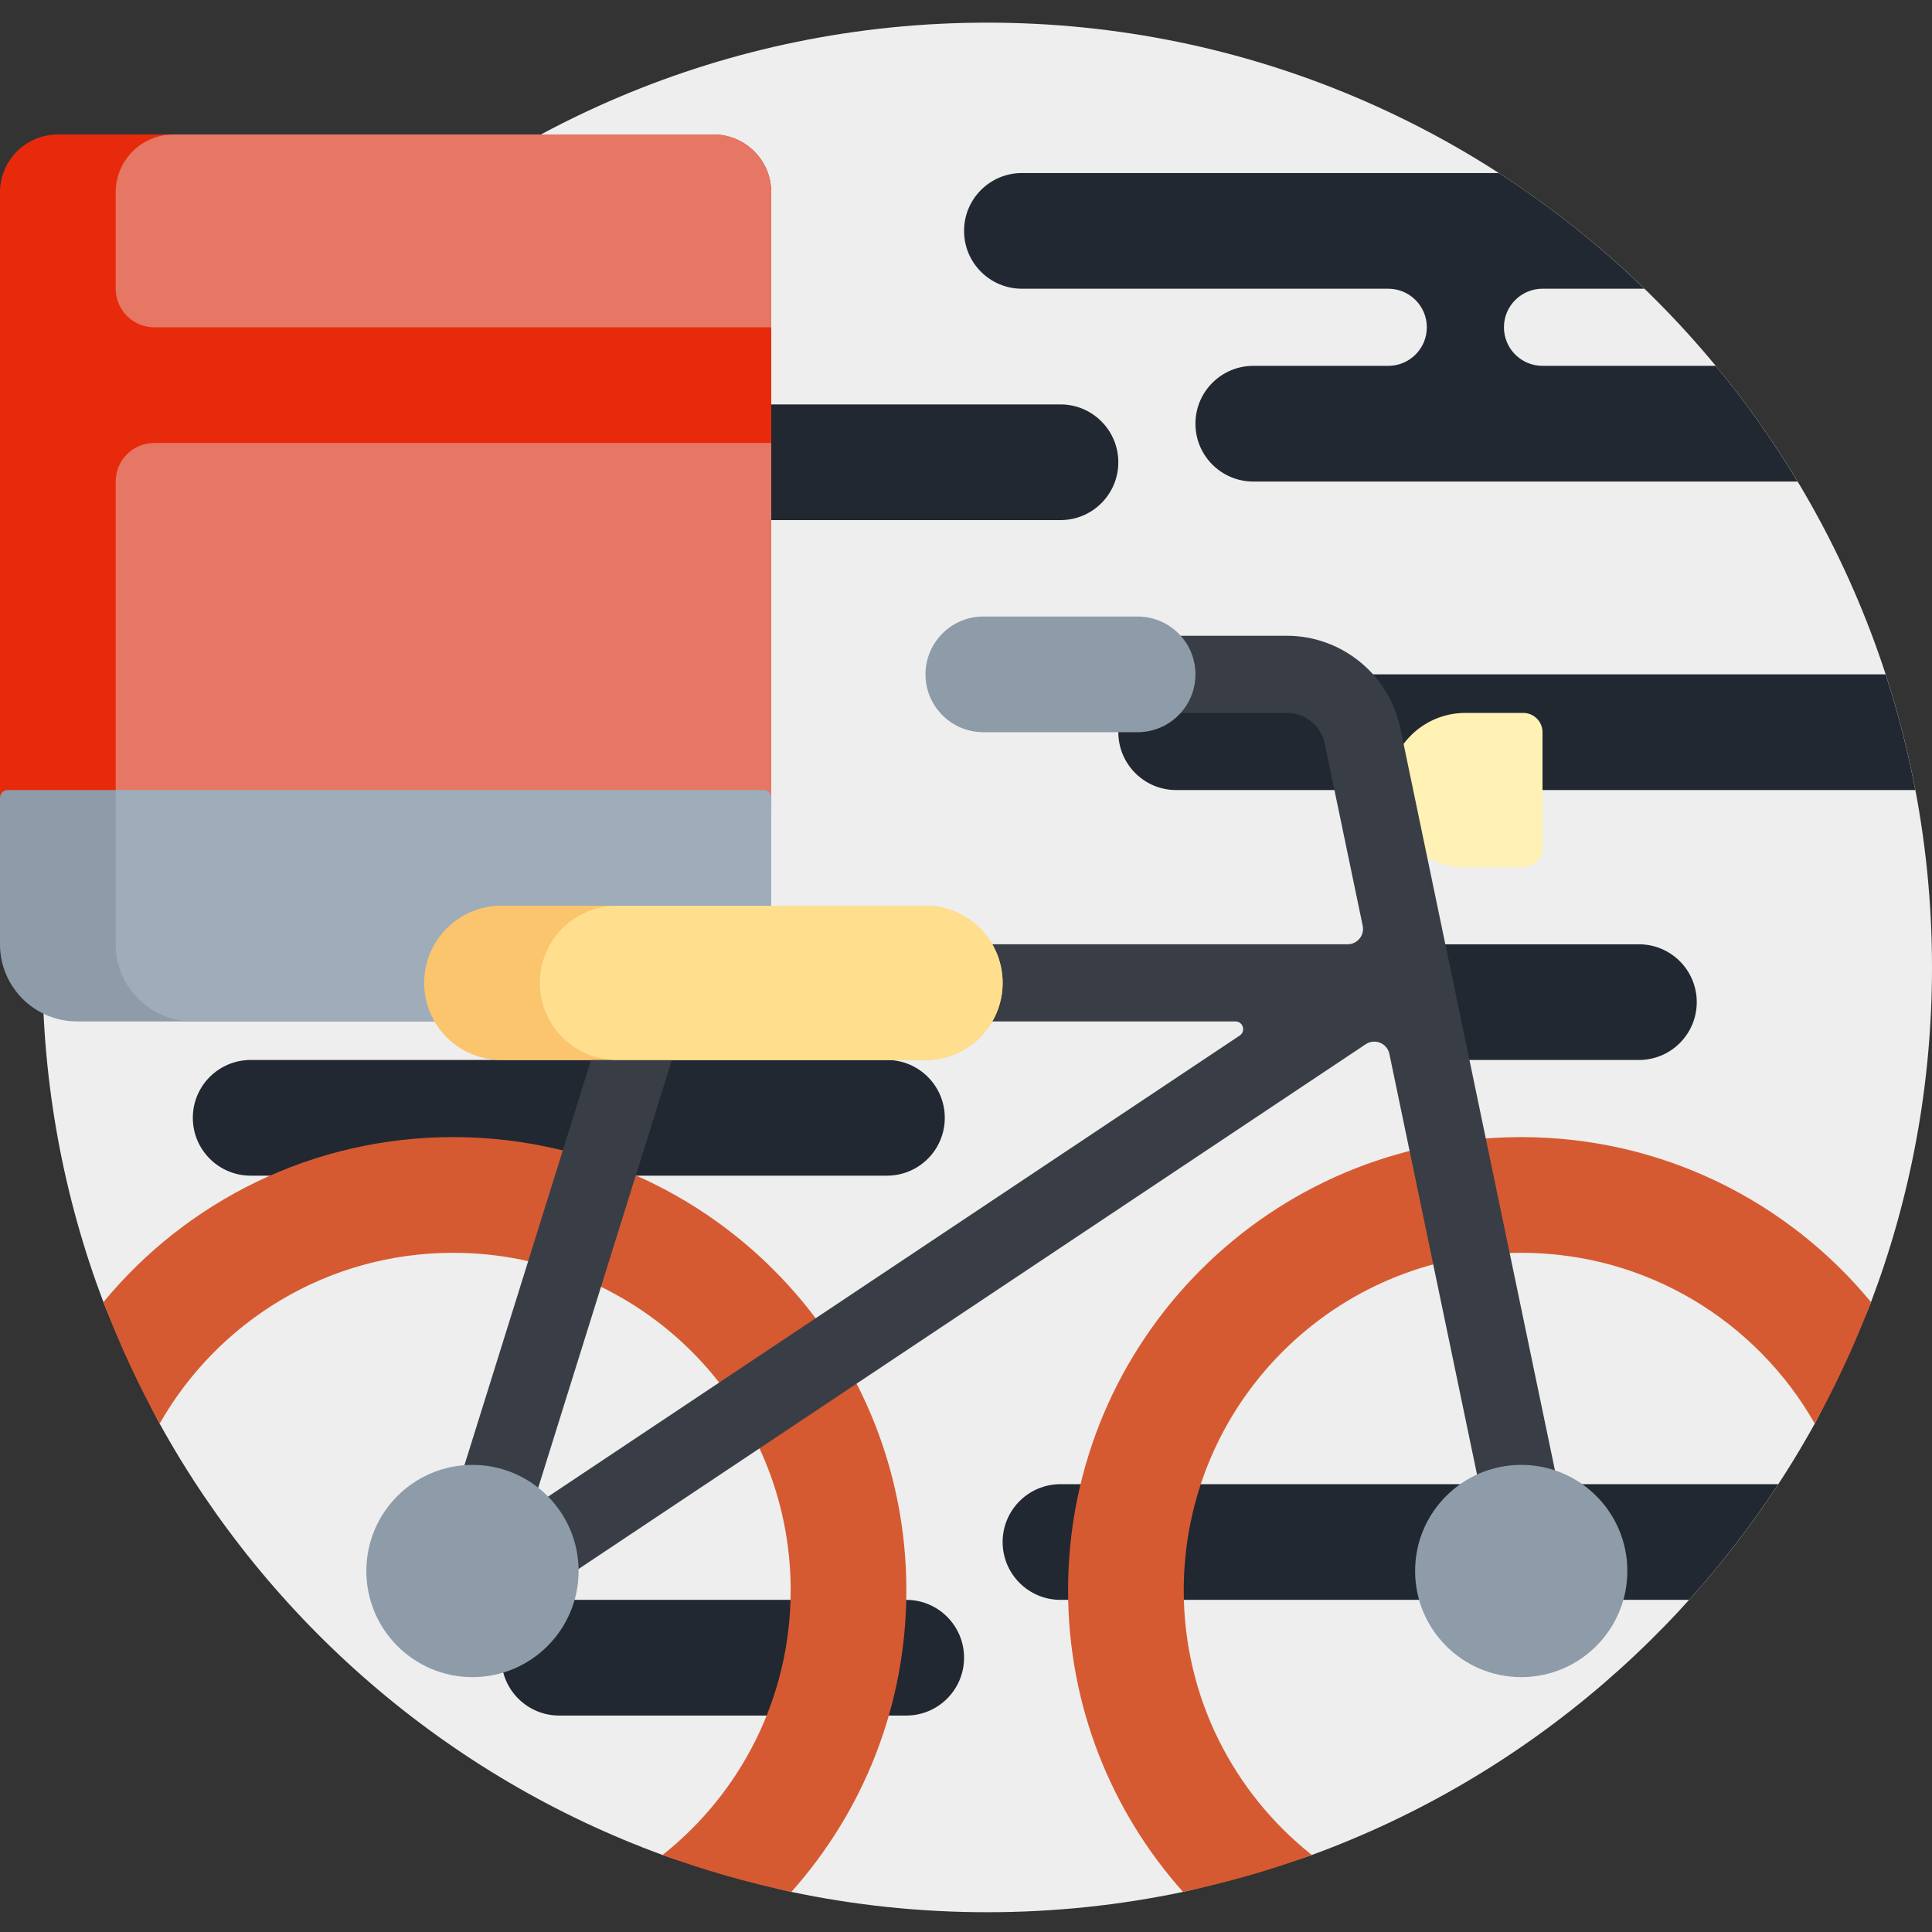 <?xml version="1.0"?>
<svg xmlns="http://www.w3.org/2000/svg" height="512px" viewBox="0 -6 512 512" width="512px" class=""><rect x="0" y="-6" width="512" height="512" fill="#333333" stroke="none"/><g><g><path d="m512 250.379c0 31.227-5.719 61.117-16.16 88.684-2.012 5.312-11.926 26.812-14.906 32.207-28.996 52.492-76.293 93.465-133.285 114.316-4.754 1.742-27.484 8.387-34.141 9.789-16.742 3.527-34.098 5.383-51.887 5.383-17.789 0-35.145-1.855-51.887-5.383-5.902-1.242-28.672-7.785-34.145-9.789-56.992-20.852-104.285-61.824-133.285-114.316-2.613-4.734-12.621-26.18-14.902-32.207-10.445-27.566-16.16-57.457-16.16-88.684 0-138.281 112.098-250.379 250.379-250.379s250.379 112.098 250.379 250.379zm0 0" fill="#b0dde9" data-original="#EEEEEE" class="" style="fill:#EEEEEE" data-old_color="#b0dde9"/><path d="m281.039 387.32h190.207c-7.09 10.832-14.988 21.082-23.625 30.66h-166.582c-8.469 0-15.332-6.863-15.332-15.328 0-8.469 6.863-15.332 15.332-15.332zm-40.879 30.66h-91.977c-8.465 0-15.328 6.863-15.328 15.328s6.863 15.332 15.328 15.332h91.977c8.465 0 15.328-6.867 15.328-15.332s-6.863-15.328-15.328-15.328zm-51.098-286.148h91.977c8.465 0 15.328-6.863 15.328-15.328s-6.863-15.332-15.328-15.332h-91.977c-8.465 0-15.328 6.867-15.328 15.332s6.863 15.328 15.328 15.328zm107.305 56.207c0 8.465 6.863 15.332 15.328 15.332h195.879c-1.988-10.465-4.625-20.699-7.875-30.66h-188.004c-8.465 0-15.328 6.863-15.328 15.328zm-25.547-117.523h97.082c5.645 0 10.223 4.574 10.223 10.219s-4.578 10.219-10.223 10.219h-35.766c-8.469 0-15.332 6.863-15.332 15.332 0 8.465 6.863 15.328 15.332 15.328h144.242c-6.469-10.773-13.723-21.02-21.688-30.66h-45.91c-5.645 0-10.219-4.574-10.219-10.219s4.574-10.219 10.219-10.219h26.996c-11.801-11.43-24.719-21.715-38.578-30.66h-126.379c-8.469 0-15.332 6.863-15.332 15.332 0 8.465 6.863 15.328 15.332 15.328zm112.414 173.73c-8.465 0-15.332 6.863-15.332 15.332 0 8.465 6.867 15.328 15.332 15.328h51.098c8.465 0 15.328-6.863 15.328-15.328 0-8.469-6.863-15.332-15.328-15.332zm-132.855 45.988c0-8.465-6.863-15.328-15.328-15.328h-168.625c-8.465 0-15.328 6.863-15.328 15.328 0 8.469 6.863 15.332 15.328 15.332h168.625c8.465 0 15.328-6.863 15.328-15.332zm0 0" fill="#8ed0e1" data-original="#222831" class="" data-old_color="#8ed0e1" style="fill:#222831"/><path d="m204.391 44.965v164.113c0 8.469-6.863 15.332-15.328 15.332h-173.734c-8.465 0-15.328-6.863-15.328-15.332v-164.113c0-8.465 6.863-15.328 15.328-15.328h173.734c8.465 0 15.328 6.863 15.328 15.328zm0 0" fill="#fd5757" data-original="#E72A0B" class="" style="fill:#E72A0B" data-old_color="#fd5757"/><path d="m30.66 121.613c0-5.645 4.574-10.219 10.219-10.219h163.512v97.684c0 8.469-6.863 15.332-15.328 15.332h-143.074c-8.465 0-15.328-6.863-15.328-15.332zm158.402-91.977h-143.074c-8.465 0-15.328 6.863-15.328 15.328v25.551c0 5.645 4.574 10.219 10.219 10.219h163.512v-35.77c0-8.465-6.863-15.328-15.328-15.328zm0 0" fill="#fd7a7a" data-original="#E57764" class="" style="fill:#E57764" data-old_color="#fd7a7a"/><path d="m403.672 223.809h-15.328c-11.289 0-20.441-9.152-20.441-20.438 0-11.289 9.152-20.441 20.441-20.441h15.328c2.824 0 5.109 2.289 5.109 5.109v30.66c0 2.82-2.285 5.109-5.109 5.109zm0 0" fill="#fff2b4" data-original="#FFF2B4" class=""/><path d="m204.391 205.414v38.832c0 11.289-9.148 20.441-20.438 20.441h-163.516c-11.285 0-20.438-9.152-20.438-20.441v-38.832c0-1.129.914-2.043 2.043-2.043h200.305c1.129 0 2.043.914 2.043 2.043zm0 0" fill="#8d9ca8" data-original="#8D9CA8" class="" style="fill:#8D9CA8"/><path d="m204.391 205.414v38.832c0 11.289-9.148 20.441-20.438 20.441h-132.855c-11.289 0-20.438-9.152-20.438-20.441v-40.875h171.688c1.129 0 2.043.914 2.043 2.043zm0 0" fill="#9facba" data-original="#9FACBA" class=""/><path d="m495.824 339.059c-4.219 11.137-9.207 21.891-14.902 32.203-15.387-27.027-44.453-45.258-77.777-45.258-49.398 0-89.441 40.043-89.441 89.441 0 28.43 13.27 53.758 33.949 70.141-11.039 4.039-22.445 7.309-34.148 9.777-18.941-21.234-30.457-49.23-30.457-79.918 0-66.328 53.77-120.102 120.098-120.102 37.312 0 70.652 17.02 92.68 43.715zm-375.727-43.715c-37.312 0-70.652 17.02-92.68 43.715 4.219 11.137 9.207 21.891 14.902 32.203 15.387-27.027 44.453-45.258 77.777-45.258 49.398 0 89.441 40.043 89.441 89.441 0 28.43-13.27 53.758-33.949 70.141 11.039 4.039 22.445 7.309 34.145 9.777 18.945-21.234 30.461-49.23 30.461-79.918 0-66.328-53.77-120.102-120.098-120.102zm0 0" fill="#649eb0" data-original="#D65A31" class="" style="fill:#D65A31" data-old_color="#649eb0"/><path d="m410.867 427.984c-.703.148-1.402.219-2.098.219-4.738 0-8.988-3.316-9.992-8.137l-30.578-146.77c-.59-2.832-3.859-4.172-6.27-2.566l-233.625 155.754c-.008.004-.016 0-.023.004-1.656 1.098-17.086-6.172-15.402-11.559l51.098-163.512c1.684-5.387 7.422-8.391 12.805-6.707 5.387 1.684 8.391 7.414 6.707 12.801l-42.48 135.938 187.527-125.02c1.68-1.121.887-3.742-1.133-3.742h-112.793c-5.867 0-10.582-4.949-10.195-10.902.352-5.43 5.105-9.539 10.547-9.539h142.16c2.594 0 4.531-2.383 4.004-4.922l-10.055-48.262c-.988-4.738-5.164-8.133-10.004-8.133h-75.359c-5.867 0-10.582-4.949-10.195-10.902.352-5.43 5.105-9.539 10.547-9.539h75.008c14.445 0 27.066 10.266 30.012 24.406l47.711 229c1.148 5.527-2.398 10.938-7.922 12.09zm0 0" fill="#2b6c7e" data-original="#393E46" class="" style="fill:#393E46" data-old_color="#2b6c7e"/><path d="m153.332 410.332c0 15.535-12.594 28.125-28.125 28.125s-28.121-12.59-28.121-28.125c0-15.531 12.59-28.121 28.121-28.121s28.125 12.59 28.125 28.121zm249.812-28.121c-15.531 0-28.125 12.59-28.125 28.121 0 15.535 12.594 28.125 28.125 28.125s28.121-12.59 28.121-28.125c0-15.531-12.59-28.121-28.121-28.121zm-101.668-224.828h-40.879c-8.465 0-15.328 6.863-15.328 15.328 0 8.465 6.863 15.328 15.328 15.328h40.879c8.465 0 15.328-6.863 15.328-15.328 0-8.465-6.863-15.328-15.328-15.328zm0 0" fill="#8d9ca8" data-original="#8D9CA8" class="" style="fill:#8D9CA8"/><path d="m245.27 274.906h-112.414c-11.289 0-20.441-9.152-20.441-20.438 0-11.289 9.152-20.441 20.441-20.441h112.414c11.289 0 20.438 9.152 20.438 20.441 0 11.285-9.148 20.438-20.438 20.438zm0 0" fill="#fbc56d" data-original="#FBC56D" class=""/><path d="m265.707 254.469c0 11.285-9.148 20.438-20.438 20.438h-81.758c-11.289 0-20.438-9.152-20.438-20.438 0-11.289 9.148-20.441 20.438-20.441h81.758c11.289 0 20.438 9.152 20.438 20.441zm0 0" fill="#ffdf8e" data-original="#FFDF8E" class="active-path" style="fill:#FFDF8E"/></g></g> </svg>
